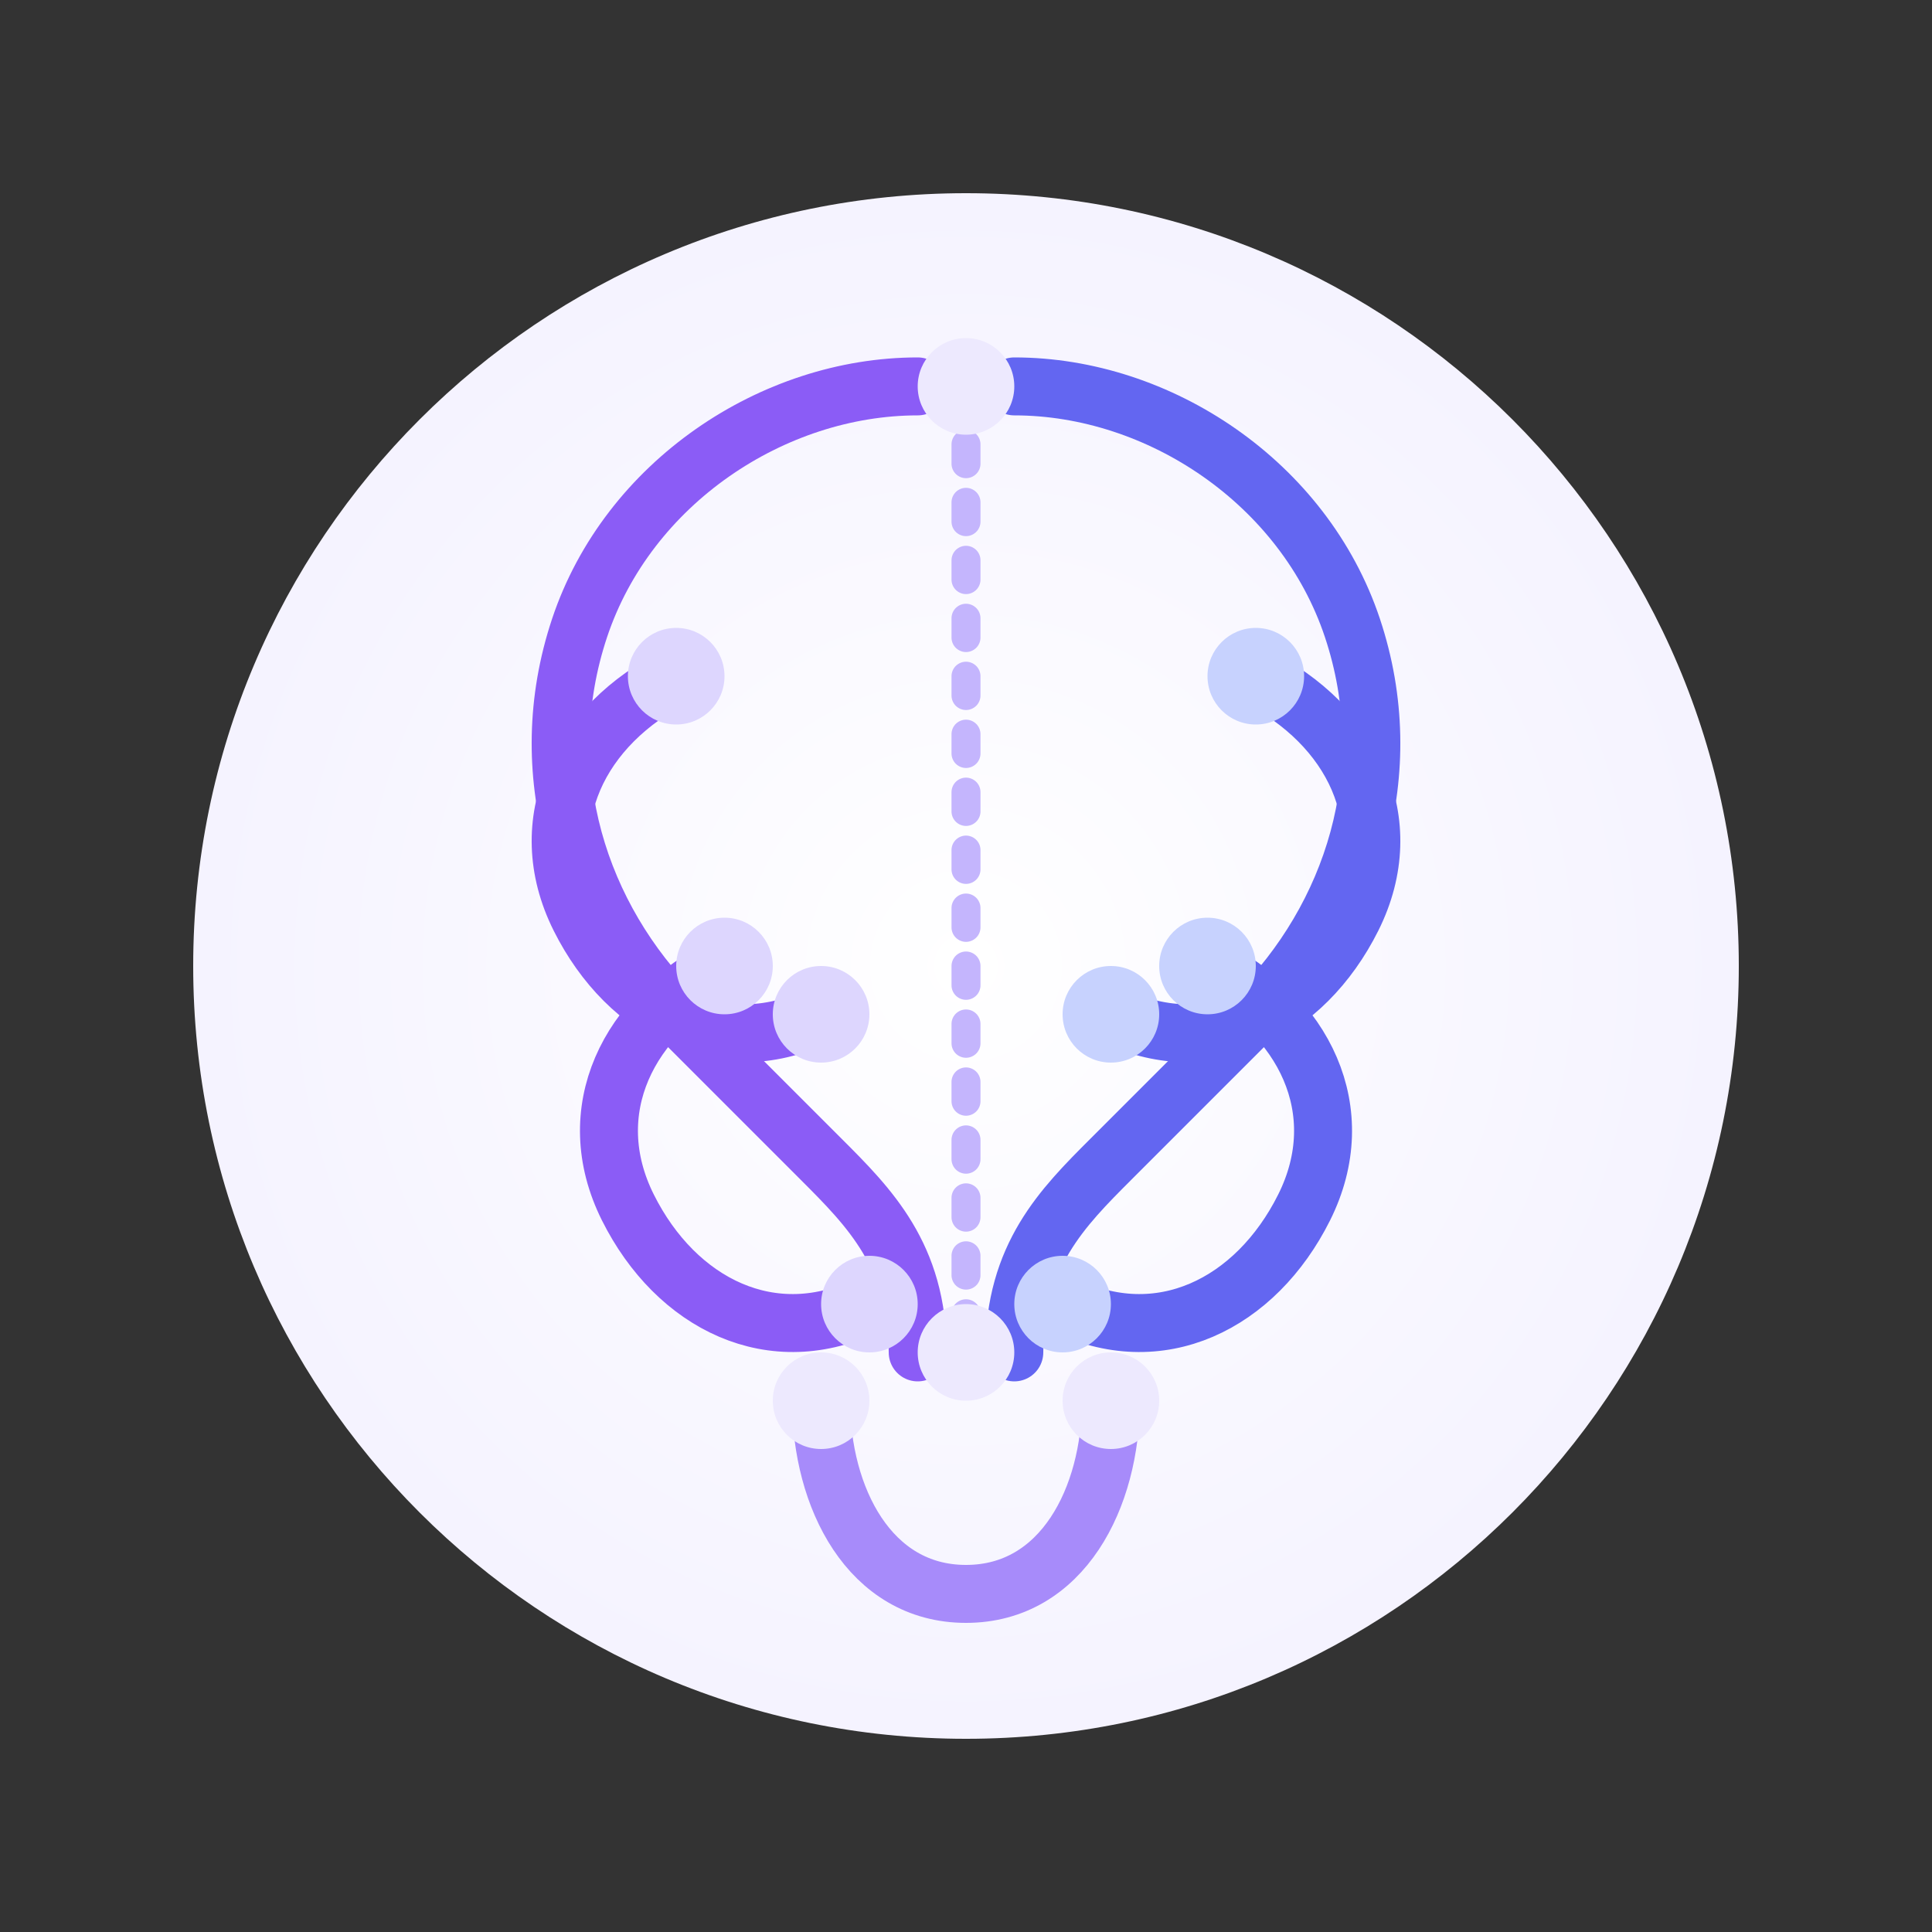 <svg width="200" height="200" viewBox="0 0 200 200" fill="none" xmlns="http://www.w3.org/2000/svg">
  <rect x="0" y="0" width="200" height="200" fill="#333333" stroke="none"/>
  <!-- Brain Base -->
  <path d="M100 180C144.183 180 180 144.183 180 100C180 55.817 144.183 20 100 20C55.817 20 20 55.817 20 100C20 144.183 55.817 180 100 180Z" fill="url(#paint0_radial)" />
  
  <!-- Left Hemisphere -->
  <path d="M95 40C80 40 65 50 60 65C55 80 60 95 70 105C75 110 80 115 85 120C90 125 95 130 95 140" stroke="#8B5CF6" stroke-width="6" stroke-linecap="round" />
  <path d="M70 70C60 75 55 85 60 95C65 105 75 110 85 105" stroke="#8B5CF6" stroke-width="6" stroke-linecap="round" />
  <path d="M75 100C65 105 60 115 65 125C70 135 80 140 90 135" stroke="#8B5CF6" stroke-width="6" stroke-linecap="round" />
  
  <!-- Right Hemisphere -->
  <path d="M105 40C120 40 135 50 140 65C145 80 140 95 130 105C125 110 120 115 115 120C110 125 105 130 105 140" stroke="#6366F1" stroke-width="6" stroke-linecap="round" />
  <path d="M130 70C140 75 145 85 140 95C135 105 125 110 115 105" stroke="#6366F1" stroke-width="6" stroke-linecap="round" />
  <path d="M125 100C135 105 140 115 135 125C130 135 120 140 110 135" stroke="#6366F1" stroke-width="6" stroke-linecap="round" />
  
  <!-- Cerebellum -->
  <path d="M85 145C85 155 90 165 100 165C110 165 115 155 115 145" stroke="#A78BFA" stroke-width="6" stroke-linecap="round" />
  
  <!-- Connecting Line -->
  <path d="M100 40V140" stroke="#C4B5FD" stroke-width="3" stroke-linecap="round" stroke-dasharray="2 4" />
  
  <!-- Nodes/Synapses -->
  <circle cx="70" cy="70" r="5" fill="#DDD6FE" />
  <circle cx="75" cy="100" r="5" fill="#DDD6FE" />
  <circle cx="85" cy="105" r="5" fill="#DDD6FE" />
  <circle cx="90" cy="135" r="5" fill="#DDD6FE" />
  <circle cx="130" cy="70" r="5" fill="#C7D2FE" />
  <circle cx="125" cy="100" r="5" fill="#C7D2FE" />
  <circle cx="115" cy="105" r="5" fill="#C7D2FE" />
  <circle cx="110" cy="135" r="5" fill="#C7D2FE" />
  <circle cx="100" cy="40" r="5" fill="#EDE9FE" />
  <circle cx="100" cy="140" r="5" fill="#EDE9FE" />
  <circle cx="85" cy="145" r="5" fill="#EDE9FE" />
  <circle cx="115" cy="145" r="5" fill="#EDE9FE" />
  
  <!-- Gradient Definitions -->
  <defs>
    <radialGradient id="paint0_radial" cx="0" cy="0" r="1" gradientUnits="userSpaceOnUse" gradientTransform="translate(100 100) rotate(90) scale(80)">
      <stop stop-color="white" />
      <stop offset="1" stop-color="#F5F3FF" />
    </radialGradient>
  </defs>
</svg>
